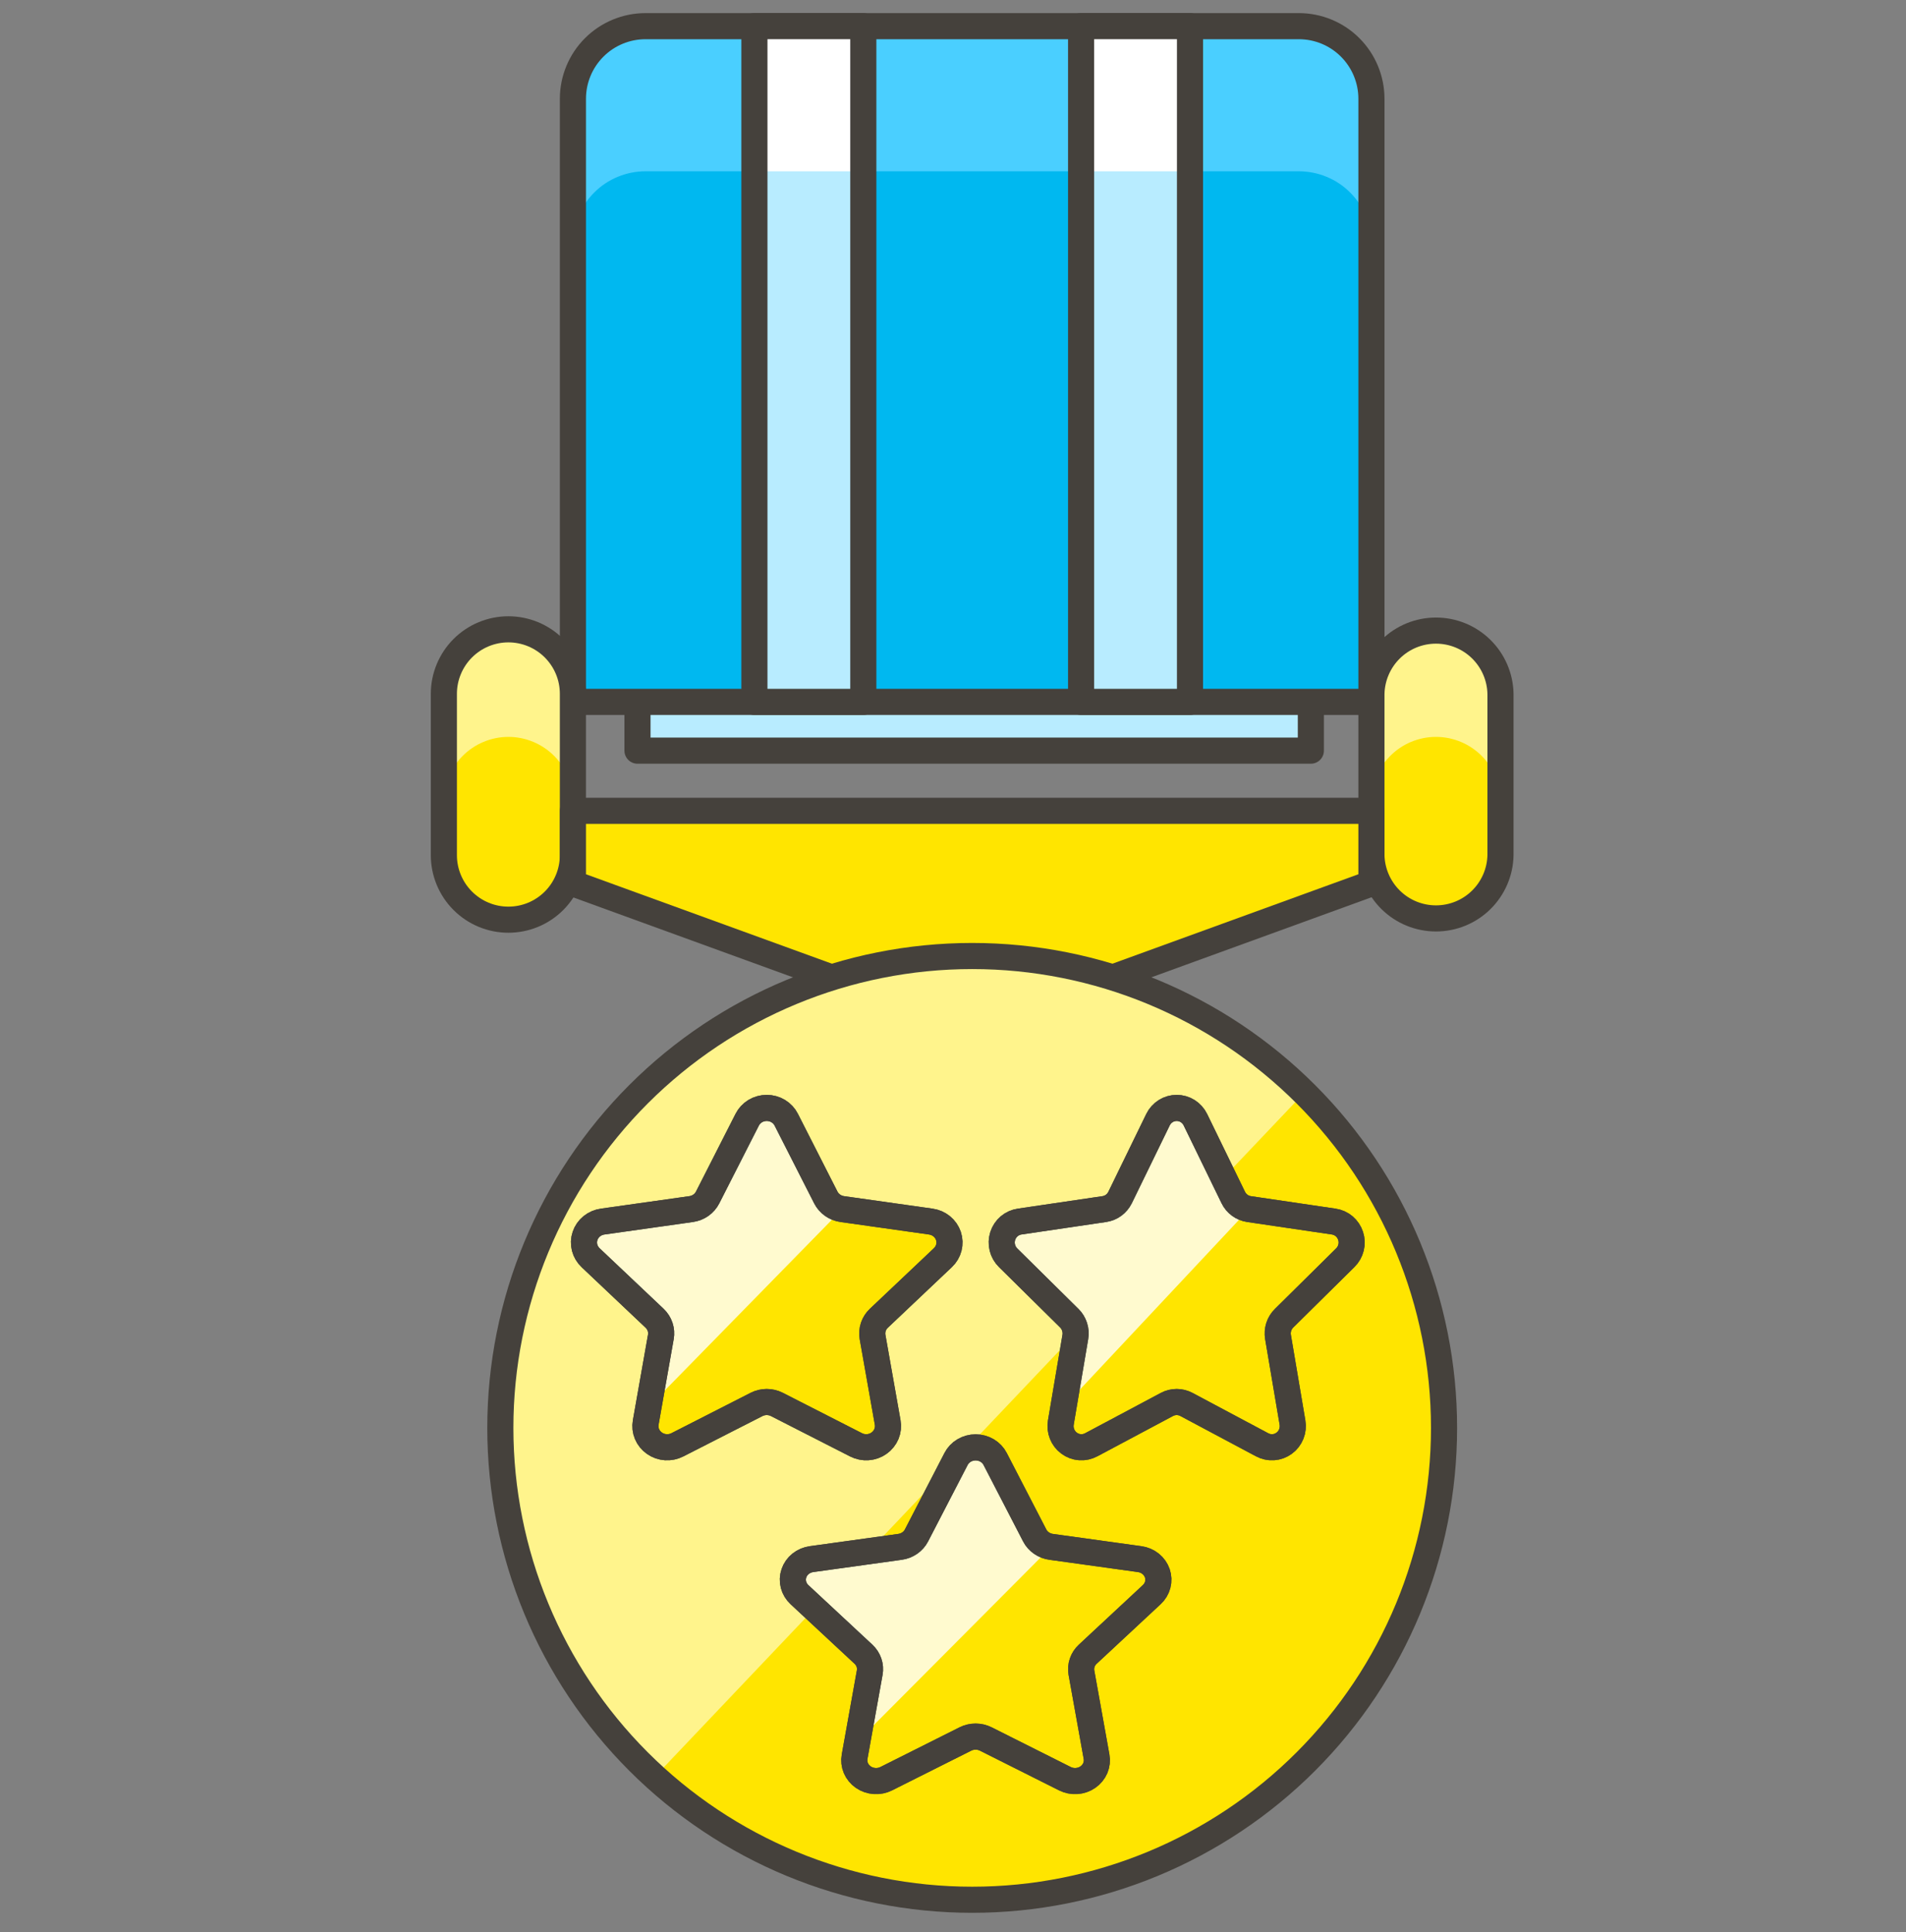 <svg width="73" height="74" viewBox="0 0 73 74" fill="none" xmlns="http://www.w3.org/2000/svg">
<rect x="0" y="0" width="73" height="74" fill="#808080" stroke="none"/>
<path d="M24.416 24.832H50.206V28.749H24.416V24.832Z" fill="#B8ECFF" stroke="#45413C" stroke-linecap="round" stroke-linejoin="round"/>
<path d="M52.526 26.882H21.943V3.782C21.943 3.045 22.236 2.338 22.758 1.816C23.279 1.295 23.986 1.002 24.723 1.002H49.746C50.484 1.002 51.191 1.295 51.712 1.816C52.233 2.338 52.526 3.045 52.526 3.782V26.882Z" fill="#00B8F0"/>
<path d="M49.746 1H24.723C23.986 1 23.279 1.293 22.758 1.814C22.236 2.336 21.943 3.043 21.943 3.78V9.341C21.943 8.976 22.015 8.614 22.155 8.277C22.294 7.939 22.499 7.633 22.757 7.375C23.015 7.116 23.322 6.911 23.659 6.772C23.997 6.632 24.358 6.56 24.723 6.56H49.746C50.111 6.56 50.473 6.632 50.81 6.772C51.148 6.911 51.454 7.116 51.712 7.375C51.971 7.633 52.175 7.939 52.315 8.277C52.455 8.614 52.526 8.976 52.526 9.341V3.78C52.526 3.043 52.233 2.336 51.712 1.814C51.191 1.293 50.484 1 49.746 1Z" fill="#4ACFFF"/>
<path d="M52.526 26.882H21.943V3.782C21.943 3.045 22.236 2.338 22.758 1.816C23.279 1.295 23.986 1.002 24.723 1.002H49.746C50.484 1.002 51.191 1.295 51.712 1.816C52.233 2.338 52.526 3.045 52.526 3.782V26.882Z" stroke="#45413C" stroke-linecap="round" stroke-linejoin="round"/>
<path d="M28.894 26.882H30.98H33.065V1H28.894V26.882Z" fill="#B8ECFF"/>
<path d="M28.894 1H33.065V6.561H28.894V1Z" fill="white"/>
<path d="M28.894 26.882H30.98H33.065V1H28.894V26.882Z" stroke="#45413C" stroke-linecap="round" stroke-linejoin="round"/>
<path d="M41.406 26.882H43.49H45.577V1H41.406V26.882Z" fill="#B8ECFF"/>
<path d="M41.406 1H45.577V6.561H41.406V1Z" fill="white"/>
<path d="M41.406 26.882H43.49H45.577V1H41.406V26.882Z" stroke="#45413C" stroke-linecap="round" stroke-linejoin="round"/>
<path d="M52.526 26.573C52.539 25.926 52.806 25.31 53.268 24.857C53.73 24.404 54.351 24.151 54.998 24.151C55.645 24.151 56.266 24.404 56.728 24.857C57.19 25.31 57.456 25.926 57.469 26.573V32.752C57.456 33.399 57.19 34.015 56.728 34.468C56.266 34.921 55.645 35.174 54.998 35.174C54.351 35.174 53.73 34.921 53.268 34.468C52.806 34.015 52.539 33.399 52.526 32.752V26.573Z" fill="#FFE500"/>
<path d="M54.998 24.102C54.674 24.102 54.352 24.166 54.053 24.29C53.752 24.414 53.48 24.596 53.251 24.825C53.021 25.055 52.839 25.327 52.715 25.627C52.59 25.927 52.526 26.248 52.526 26.573V30.744C52.52 30.415 52.579 30.088 52.7 29.783C52.821 29.477 53.002 29.199 53.232 28.964C53.463 28.729 53.737 28.543 54.04 28.415C54.344 28.288 54.669 28.222 54.998 28.222C55.327 28.222 55.652 28.288 55.955 28.415C56.258 28.543 56.533 28.729 56.763 28.964C56.993 29.199 57.175 29.477 57.296 29.783C57.417 30.088 57.476 30.415 57.469 30.744V26.573C57.469 25.918 57.209 25.289 56.746 24.826C56.282 24.362 55.654 24.102 54.998 24.102Z" fill="#FFF48C"/>
<path d="M52.526 26.573C52.539 25.926 52.806 25.31 53.268 24.857C53.73 24.404 54.351 24.151 54.998 24.151C55.645 24.151 56.266 24.404 56.728 24.857C57.19 25.31 57.456 25.926 57.469 26.573V32.752C57.456 33.399 57.19 34.015 56.728 34.468C56.266 34.921 55.645 35.174 54.998 35.174C54.351 35.174 53.73 34.921 53.268 34.468C52.806 34.015 52.539 33.399 52.526 32.752V26.573Z" stroke="#45413C" stroke-linecap="round" stroke-linejoin="round"/>
<path d="M17 26.573C17 26.248 17.064 25.927 17.189 25.627C17.313 25.328 17.495 25.055 17.724 24.826C17.954 24.596 18.226 24.414 18.526 24.29C18.826 24.166 19.147 24.102 19.471 24.102C19.796 24.102 20.117 24.166 20.417 24.29C20.717 24.414 20.989 24.596 21.219 24.826C21.448 25.055 21.63 25.328 21.754 25.627C21.879 25.927 21.942 26.248 21.942 26.573V32.752C21.942 33.407 21.682 34.036 21.219 34.499C20.755 34.963 20.127 35.223 19.471 35.223C18.816 35.223 18.188 34.963 17.724 34.499C17.261 34.036 17 33.407 17 32.752V26.573Z" fill="#FFE500"/>
<path d="M19.471 24.102C18.816 24.102 18.188 24.362 17.724 24.826C17.261 25.289 17 25.918 17 26.573V30.744C16.994 30.415 17.053 30.088 17.174 29.783C17.295 29.477 17.476 29.199 17.706 28.964C17.937 28.729 18.211 28.543 18.515 28.415C18.818 28.288 19.143 28.222 19.472 28.222C19.801 28.222 20.126 28.288 20.43 28.415C20.733 28.543 21.007 28.729 21.238 28.964C21.468 29.199 21.649 29.477 21.77 29.783C21.891 30.088 21.95 30.415 21.944 30.744V26.573C21.944 26.248 21.88 25.927 21.755 25.627C21.631 25.327 21.449 25.055 21.219 24.825C20.99 24.596 20.717 24.414 20.417 24.29C20.117 24.166 19.796 24.102 19.471 24.102Z" fill="#FFF48C"/>
<path d="M17 26.573C17 26.248 17.064 25.927 17.189 25.627C17.313 25.328 17.495 25.055 17.724 24.826C17.954 24.596 18.226 24.414 18.526 24.29C18.826 24.166 19.147 24.102 19.471 24.102C19.796 24.102 20.117 24.166 20.417 24.29C20.717 24.414 20.989 24.596 21.219 24.826C21.448 25.055 21.63 25.328 21.754 25.627C21.879 25.927 21.942 26.248 21.942 26.573V32.752C21.942 33.407 21.682 34.036 21.219 34.499C20.755 34.963 20.127 35.223 19.471 35.223C18.816 35.223 18.188 34.963 17.724 34.499C17.261 34.036 17 33.407 17 32.752V26.573Z" stroke="#45413C" stroke-linecap="round" stroke-linejoin="round"/>
<path d="M21.943 31.053H52.526V33.833L37.234 39.394L21.943 33.833V31.053Z" fill="#FFE500"/>
<path d="M21.943 31.053H52.526V33.833L37.234 39.394L21.943 33.833V31.053Z" stroke="#45413C" stroke-linecap="round" stroke-linejoin="round"/>
<path d="M19.163 54.686C19.163 59.479 21.067 64.076 24.456 67.465C27.845 70.854 32.442 72.758 37.235 72.758C42.028 72.758 46.624 70.854 50.013 67.465C53.403 64.076 55.307 59.479 55.307 54.686C55.307 49.893 53.403 45.296 50.013 41.907C46.624 38.518 42.028 36.614 37.235 36.614C32.442 36.614 27.845 38.518 24.456 41.907C21.067 45.296 19.163 49.893 19.163 54.686Z" fill="#FFE500"/>
<path d="M49.955 41.848C48.247 40.151 46.217 38.813 43.985 37.911C41.752 37.01 39.362 36.564 36.954 36.599C34.547 36.634 32.171 37.15 29.965 38.117C27.76 39.083 25.77 40.48 24.112 42.226C22.455 43.972 21.162 46.032 20.312 48.284C19.461 50.537 19.069 52.936 19.158 55.342C19.248 57.748 19.817 60.112 20.833 62.295C21.849 64.478 23.29 66.436 25.073 68.054L49.955 41.848Z" fill="#FFF48C"/>
<path d="M19.163 54.686C19.163 59.479 21.067 64.076 24.456 67.465C27.845 70.854 32.442 72.758 37.235 72.758C42.028 72.758 46.624 70.854 50.013 67.465C53.403 64.076 55.307 59.479 55.307 54.686C55.307 49.893 53.403 45.296 50.013 41.907C46.624 38.518 42.028 36.614 37.235 36.614C32.442 36.614 27.845 38.518 24.456 41.907C21.067 45.296 19.163 49.893 19.163 54.686Z" stroke="#45413C" stroke-linecap="round" stroke-linejoin="round"/>
<path d="M45.785 42.885L47.234 45.862C47.291 45.98 47.377 46.082 47.482 46.16C47.587 46.237 47.709 46.287 47.838 46.306L51.08 46.784C51.228 46.805 51.368 46.868 51.483 46.965C51.597 47.063 51.683 47.191 51.729 47.335C51.776 47.48 51.781 47.635 51.745 47.782C51.708 47.929 51.632 48.063 51.524 48.169L49.18 50.486C49.086 50.578 49.017 50.691 48.976 50.816C48.936 50.941 48.926 51.075 48.948 51.205L49.502 54.477C49.528 54.627 49.512 54.781 49.456 54.921C49.4 55.062 49.306 55.184 49.184 55.273C49.063 55.363 48.92 55.416 48.77 55.426C48.621 55.437 48.471 55.404 48.339 55.333L45.44 53.788C45.325 53.727 45.197 53.695 45.067 53.695C44.937 53.695 44.809 53.727 44.694 53.788L41.794 55.333C41.661 55.404 41.512 55.437 41.363 55.426C41.213 55.416 41.07 55.363 40.949 55.273C40.827 55.184 40.733 55.062 40.677 54.921C40.621 54.781 40.605 54.627 40.631 54.477L41.185 51.205C41.207 51.075 41.197 50.942 41.157 50.816C41.117 50.691 41.048 50.578 40.955 50.486L38.61 48.169C38.502 48.063 38.426 47.929 38.39 47.782C38.353 47.635 38.359 47.48 38.405 47.336C38.451 47.191 38.537 47.063 38.651 46.965C38.766 46.868 38.906 46.805 39.054 46.784L42.296 46.306C42.425 46.287 42.547 46.237 42.652 46.16C42.757 46.082 42.842 45.98 42.9 45.862L44.35 42.885C44.416 42.749 44.518 42.635 44.645 42.554C44.772 42.474 44.918 42.432 45.067 42.432C45.217 42.432 45.363 42.474 45.49 42.554C45.617 42.635 45.719 42.749 45.785 42.885Z" fill="#FFE500"/>
<path d="M40.73 53.892L41.184 51.205C41.206 51.075 41.197 50.942 41.157 50.816C41.117 50.691 41.047 50.578 40.954 50.486L38.61 48.169C38.502 48.063 38.426 47.929 38.389 47.782C38.353 47.635 38.358 47.48 38.405 47.336C38.451 47.191 38.536 47.063 38.651 46.965C38.766 46.868 38.905 46.805 39.054 46.784L42.296 46.306C42.424 46.287 42.547 46.237 42.652 46.16C42.757 46.082 42.842 45.98 42.899 45.862L44.35 42.885C44.415 42.748 44.517 42.633 44.644 42.552C44.772 42.471 44.919 42.428 45.069 42.428C45.219 42.428 45.366 42.471 45.493 42.552C45.62 42.633 45.723 42.748 45.788 42.885L47.237 45.862C47.295 45.98 47.38 46.082 47.485 46.16C47.59 46.237 47.712 46.287 47.841 46.306L40.73 53.892Z" fill="#FFFACF"/>
<path d="M45.785 42.885L47.234 45.862C47.291 45.98 47.377 46.082 47.482 46.16C47.587 46.237 47.709 46.287 47.838 46.306L51.08 46.784C51.228 46.805 51.368 46.868 51.483 46.965C51.597 47.063 51.683 47.191 51.729 47.335C51.776 47.48 51.781 47.635 51.745 47.782C51.708 47.929 51.632 48.063 51.524 48.169L49.18 50.486C49.086 50.578 49.017 50.691 48.976 50.816C48.936 50.941 48.926 51.075 48.948 51.205L49.502 54.477C49.528 54.627 49.512 54.781 49.456 54.921C49.4 55.062 49.306 55.184 49.184 55.273C49.063 55.363 48.92 55.416 48.77 55.426C48.621 55.437 48.471 55.404 48.339 55.333L45.44 53.788C45.325 53.727 45.197 53.695 45.067 53.695C44.937 53.695 44.809 53.727 44.694 53.788L41.794 55.333C41.661 55.404 41.512 55.437 41.363 55.426C41.213 55.416 41.07 55.363 40.949 55.273C40.827 55.184 40.733 55.062 40.677 54.921C40.621 54.781 40.605 54.627 40.631 54.477L41.185 51.205C41.207 51.075 41.197 50.942 41.157 50.816C41.117 50.691 41.048 50.578 40.955 50.486L38.61 48.169C38.502 48.063 38.426 47.929 38.39 47.782C38.353 47.635 38.359 47.48 38.405 47.336C38.451 47.191 38.537 47.063 38.651 46.965C38.766 46.868 38.906 46.805 39.054 46.784L42.296 46.306C42.425 46.287 42.547 46.237 42.652 46.16C42.757 46.082 42.842 45.98 42.9 45.862L44.35 42.885C44.416 42.749 44.518 42.635 44.645 42.554C44.772 42.474 44.918 42.432 45.067 42.432C45.217 42.432 45.363 42.474 45.49 42.554C45.617 42.635 45.719 42.749 45.785 42.885Z" stroke="#45413C" stroke-linecap="round" stroke-linejoin="round"/>
<path d="M45.785 42.885L47.234 45.862C47.291 45.98 47.377 46.082 47.482 46.16C47.587 46.237 47.709 46.287 47.838 46.306L51.08 46.784C51.228 46.805 51.368 46.868 51.483 46.965C51.597 47.063 51.683 47.191 51.729 47.335C51.776 47.48 51.781 47.635 51.745 47.782C51.708 47.929 51.632 48.063 51.524 48.169L49.18 50.486C49.086 50.578 49.017 50.691 48.976 50.816C48.936 50.941 48.926 51.075 48.948 51.205L49.502 54.477C49.528 54.627 49.512 54.781 49.456 54.921C49.4 55.062 49.306 55.184 49.184 55.273C49.063 55.363 48.92 55.416 48.77 55.426C48.621 55.437 48.471 55.404 48.339 55.333L45.44 53.788C45.325 53.727 45.197 53.695 45.067 53.695C44.937 53.695 44.809 53.727 44.694 53.788L41.794 55.333C41.661 55.404 41.512 55.437 41.363 55.426C41.213 55.416 41.07 55.363 40.949 55.273C40.827 55.184 40.733 55.062 40.677 54.921C40.621 54.781 40.605 54.627 40.631 54.477L41.185 51.205C41.207 51.075 41.197 50.942 41.157 50.816C41.117 50.691 41.048 50.578 40.955 50.486L38.61 48.169C38.502 48.063 38.426 47.929 38.39 47.782C38.353 47.635 38.359 47.48 38.405 47.336C38.451 47.191 38.537 47.063 38.651 46.965C38.766 46.868 38.906 46.805 39.054 46.784L42.296 46.306C42.425 46.287 42.547 46.237 42.652 46.16C42.757 46.082 42.842 45.98 42.9 45.862L44.35 42.885C44.416 42.749 44.518 42.635 44.645 42.554C44.772 42.474 44.918 42.432 45.067 42.432C45.217 42.432 45.363 42.474 45.49 42.554C45.617 42.635 45.719 42.749 45.785 42.885Z" stroke="#45413C" stroke-linecap="round" stroke-linejoin="round"/>
<path d="M38.115 55.877L39.629 58.805C39.689 58.922 39.778 59.022 39.888 59.098C39.998 59.174 40.125 59.224 40.26 59.242L43.646 59.712C43.801 59.732 43.947 59.794 44.067 59.89C44.187 59.986 44.276 60.112 44.325 60.254C44.373 60.396 44.379 60.548 44.341 60.693C44.303 60.838 44.223 60.97 44.11 61.074L41.662 63.353C41.564 63.443 41.491 63.554 41.449 63.678C41.407 63.801 41.397 63.932 41.419 64.06L41.998 67.278C42.025 67.425 42.008 67.576 41.95 67.715C41.891 67.853 41.793 67.973 41.666 68.061C41.54 68.149 41.39 68.201 41.234 68.211C41.078 68.222 40.922 68.19 40.783 68.12L37.755 66.6C37.635 66.54 37.501 66.509 37.365 66.509C37.23 66.509 37.096 66.54 36.976 66.6L33.946 68.12C33.808 68.19 33.652 68.222 33.496 68.211C33.34 68.201 33.19 68.149 33.063 68.061C32.937 67.973 32.839 67.853 32.78 67.715C32.721 67.576 32.705 67.425 32.732 67.278L33.31 64.06C33.334 63.932 33.324 63.801 33.282 63.678C33.24 63.555 33.167 63.443 33.07 63.353L30.621 61.074C30.509 60.97 30.429 60.838 30.391 60.694C30.353 60.549 30.358 60.397 30.407 60.255C30.455 60.112 30.544 59.986 30.664 59.89C30.784 59.794 30.93 59.733 31.085 59.712L34.471 59.242C34.606 59.224 34.733 59.174 34.843 59.098C34.953 59.022 35.042 58.922 35.102 58.805L36.617 55.877C36.685 55.744 36.792 55.631 36.925 55.552C37.057 55.474 37.21 55.432 37.366 55.432C37.522 55.432 37.675 55.474 37.807 55.552C37.94 55.631 38.047 55.744 38.115 55.877Z" fill="#FFE500"/>
<path d="M32.835 66.703L33.31 64.06C33.333 63.932 33.323 63.801 33.281 63.678C33.239 63.555 33.167 63.443 33.069 63.353L30.621 61.074C30.508 60.97 30.428 60.838 30.39 60.694C30.352 60.549 30.358 60.397 30.406 60.255C30.455 60.112 30.544 59.986 30.664 59.89C30.784 59.794 30.929 59.733 31.084 59.712L34.471 59.242C34.605 59.223 34.733 59.174 34.843 59.098C34.953 59.022 35.041 58.922 35.101 58.805L36.616 55.877C36.684 55.743 36.791 55.629 36.924 55.55C37.057 55.47 37.211 55.428 37.367 55.428C37.524 55.428 37.678 55.47 37.811 55.55C37.944 55.629 38.05 55.743 38.119 55.877L39.633 58.805C39.693 58.922 39.781 59.022 39.891 59.098C40.001 59.174 40.129 59.223 40.263 59.242L32.835 66.703Z" fill="#FFFACF"/>
<path d="M38.115 55.877L39.629 58.805C39.689 58.922 39.778 59.022 39.888 59.098C39.998 59.174 40.125 59.224 40.26 59.242L43.646 59.712C43.801 59.732 43.947 59.794 44.067 59.89C44.187 59.986 44.276 60.112 44.325 60.254C44.373 60.396 44.379 60.548 44.341 60.693C44.303 60.838 44.223 60.97 44.11 61.074L41.662 63.353C41.564 63.443 41.491 63.554 41.449 63.678C41.407 63.801 41.397 63.932 41.419 64.06L41.998 67.278C42.025 67.425 42.008 67.576 41.95 67.715C41.891 67.853 41.793 67.973 41.666 68.061C41.54 68.149 41.39 68.201 41.234 68.211C41.078 68.222 40.922 68.19 40.783 68.12L37.755 66.6C37.635 66.54 37.501 66.509 37.365 66.509C37.23 66.509 37.096 66.54 36.976 66.6L33.946 68.12C33.808 68.19 33.652 68.222 33.496 68.211C33.34 68.201 33.19 68.149 33.063 68.061C32.937 67.973 32.839 67.853 32.78 67.715C32.721 67.576 32.705 67.425 32.732 67.278L33.31 64.06C33.334 63.932 33.324 63.801 33.282 63.678C33.24 63.555 33.167 63.443 33.07 63.353L30.621 61.074C30.509 60.97 30.429 60.838 30.391 60.694C30.353 60.549 30.358 60.397 30.407 60.255C30.455 60.112 30.544 59.986 30.664 59.89C30.784 59.794 30.93 59.733 31.085 59.712L34.471 59.242C34.606 59.224 34.733 59.174 34.843 59.098C34.953 59.022 35.042 58.922 35.102 58.805L36.617 55.877C36.685 55.744 36.792 55.631 36.925 55.552C37.057 55.474 37.21 55.432 37.366 55.432C37.522 55.432 37.675 55.474 37.807 55.552C37.94 55.631 38.047 55.744 38.115 55.877Z" stroke="#45413C" stroke-linecap="round" stroke-linejoin="round"/>
<path d="M38.115 55.877L39.629 58.805C39.689 58.922 39.778 59.022 39.888 59.098C39.998 59.174 40.125 59.224 40.26 59.242L43.646 59.712C43.801 59.732 43.947 59.794 44.067 59.89C44.187 59.986 44.276 60.112 44.325 60.254C44.373 60.396 44.379 60.548 44.341 60.693C44.303 60.838 44.223 60.97 44.11 61.074L41.662 63.353C41.564 63.443 41.491 63.554 41.449 63.678C41.407 63.801 41.397 63.932 41.419 64.06L41.998 67.278C42.025 67.425 42.008 67.576 41.95 67.715C41.891 67.853 41.793 67.973 41.666 68.061C41.54 68.149 41.39 68.201 41.234 68.211C41.078 68.222 40.922 68.19 40.783 68.12L37.755 66.6C37.635 66.54 37.501 66.509 37.365 66.509C37.23 66.509 37.096 66.54 36.976 66.6L33.946 68.12C33.808 68.19 33.652 68.222 33.496 68.211C33.34 68.201 33.19 68.149 33.063 68.061C32.937 67.973 32.839 67.853 32.78 67.715C32.721 67.576 32.705 67.425 32.732 67.278L33.31 64.06C33.334 63.932 33.324 63.801 33.282 63.678C33.24 63.555 33.167 63.443 33.07 63.353L30.621 61.074C30.509 60.97 30.429 60.838 30.391 60.694C30.353 60.549 30.358 60.397 30.407 60.255C30.455 60.112 30.544 59.986 30.664 59.89C30.784 59.794 30.93 59.733 31.085 59.712L34.471 59.242C34.606 59.224 34.733 59.174 34.843 59.098C34.953 59.022 35.042 58.922 35.102 58.805L36.617 55.877C36.685 55.744 36.792 55.631 36.925 55.552C37.057 55.474 37.21 55.432 37.366 55.432C37.522 55.432 37.675 55.474 37.807 55.552C37.94 55.631 38.047 55.744 38.115 55.877Z" stroke="#45413C" stroke-linecap="round" stroke-linejoin="round"/>
<path d="M30.115 42.885L31.629 45.862C31.689 45.98 31.778 46.082 31.888 46.16C31.998 46.237 32.125 46.287 32.26 46.306L35.646 46.784C35.801 46.805 35.947 46.868 36.067 46.965C36.187 47.063 36.276 47.191 36.325 47.335C36.373 47.48 36.379 47.635 36.341 47.782C36.303 47.929 36.223 48.063 36.11 48.169L33.662 50.486C33.564 50.578 33.491 50.691 33.449 50.816C33.407 50.941 33.397 51.075 33.419 51.205L33.998 54.477C34.025 54.627 34.008 54.781 33.95 54.921C33.891 55.062 33.793 55.184 33.666 55.273C33.54 55.363 33.39 55.416 33.234 55.426C33.078 55.437 32.922 55.404 32.783 55.333L29.755 53.788C29.635 53.727 29.501 53.695 29.365 53.695C29.23 53.695 29.096 53.727 28.976 53.788L25.946 55.333C25.808 55.404 25.652 55.437 25.496 55.426C25.34 55.416 25.19 55.363 25.064 55.273C24.937 55.184 24.839 55.062 24.78 54.921C24.721 54.781 24.705 54.627 24.732 54.477L25.31 51.205C25.334 51.075 25.324 50.942 25.282 50.816C25.24 50.691 25.167 50.578 25.07 50.486L22.621 48.169C22.509 48.063 22.429 47.929 22.391 47.782C22.353 47.635 22.358 47.48 22.407 47.336C22.455 47.191 22.544 47.063 22.664 46.965C22.784 46.868 22.93 46.805 23.085 46.784L26.471 46.306C26.606 46.287 26.733 46.237 26.843 46.16C26.953 46.082 27.042 45.98 27.102 45.862L28.617 42.885C28.685 42.749 28.792 42.635 28.924 42.554C29.057 42.474 29.21 42.432 29.366 42.432C29.522 42.432 29.675 42.474 29.808 42.554C29.94 42.635 30.047 42.749 30.115 42.885Z" fill="#FFE500"/>
<path d="M24.835 53.892L25.31 51.205C25.333 51.075 25.323 50.942 25.281 50.816C25.239 50.691 25.167 50.578 25.069 50.486L22.621 48.169C22.508 48.063 22.428 47.929 22.39 47.782C22.352 47.635 22.358 47.48 22.406 47.336C22.455 47.191 22.544 47.063 22.664 46.965C22.784 46.868 22.929 46.805 23.084 46.784L26.471 46.306C26.605 46.287 26.733 46.237 26.843 46.16C26.953 46.082 27.041 45.98 27.101 45.862L28.616 42.885C28.684 42.748 28.791 42.633 28.924 42.552C29.057 42.471 29.211 42.428 29.367 42.428C29.524 42.428 29.678 42.471 29.811 42.552C29.944 42.633 30.05 42.748 30.119 42.885L31.633 45.862C31.692 45.98 31.781 46.082 31.891 46.16C32.001 46.237 32.129 46.287 32.263 46.306L24.835 53.892Z" fill="#FFFACF"/>
<path d="M30.115 42.885L31.629 45.862C31.689 45.98 31.778 46.082 31.888 46.16C31.998 46.237 32.125 46.287 32.26 46.306L35.646 46.784C35.801 46.805 35.947 46.868 36.067 46.965C36.187 47.063 36.276 47.191 36.325 47.335C36.373 47.48 36.379 47.635 36.341 47.782C36.303 47.929 36.223 48.063 36.11 48.169L33.662 50.486C33.564 50.578 33.491 50.691 33.449 50.816C33.407 50.941 33.397 51.075 33.419 51.205L33.998 54.477C34.025 54.627 34.008 54.781 33.95 54.921C33.891 55.062 33.793 55.184 33.666 55.273C33.54 55.363 33.39 55.416 33.234 55.426C33.078 55.437 32.922 55.404 32.783 55.333L29.755 53.788C29.635 53.727 29.501 53.695 29.365 53.695C29.23 53.695 29.096 53.727 28.976 53.788L25.946 55.333C25.808 55.404 25.652 55.437 25.496 55.426C25.34 55.416 25.19 55.363 25.064 55.273C24.937 55.184 24.839 55.062 24.78 54.921C24.721 54.781 24.705 54.627 24.732 54.477L25.31 51.205C25.334 51.075 25.324 50.942 25.282 50.816C25.24 50.691 25.167 50.578 25.07 50.486L22.621 48.169C22.509 48.063 22.429 47.929 22.391 47.782C22.353 47.635 22.358 47.48 22.407 47.336C22.455 47.191 22.544 47.063 22.664 46.965C22.784 46.868 22.93 46.805 23.085 46.784L26.471 46.306C26.606 46.287 26.733 46.237 26.843 46.16C26.953 46.082 27.042 45.98 27.102 45.862L28.617 42.885C28.685 42.749 28.792 42.635 28.924 42.554C29.057 42.474 29.21 42.432 29.366 42.432C29.522 42.432 29.675 42.474 29.808 42.554C29.94 42.635 30.047 42.749 30.115 42.885Z" stroke="#45413C" stroke-linecap="round" stroke-linejoin="round"/>
<path d="M30.115 42.885L31.629 45.862C31.689 45.98 31.778 46.082 31.888 46.16C31.998 46.237 32.125 46.287 32.26 46.306L35.646 46.784C35.801 46.805 35.947 46.868 36.067 46.965C36.187 47.063 36.276 47.191 36.325 47.335C36.373 47.48 36.379 47.635 36.341 47.782C36.303 47.929 36.223 48.063 36.11 48.169L33.662 50.486C33.564 50.578 33.491 50.691 33.449 50.816C33.407 50.941 33.397 51.075 33.419 51.205L33.998 54.477C34.025 54.627 34.008 54.781 33.95 54.921C33.891 55.062 33.793 55.184 33.666 55.273C33.54 55.363 33.39 55.416 33.234 55.426C33.078 55.437 32.922 55.404 32.783 55.333L29.755 53.788C29.635 53.727 29.501 53.695 29.365 53.695C29.23 53.695 29.096 53.727 28.976 53.788L25.946 55.333C25.808 55.404 25.652 55.437 25.496 55.426C25.34 55.416 25.19 55.363 25.064 55.273C24.937 55.184 24.839 55.062 24.78 54.921C24.721 54.781 24.705 54.627 24.732 54.477L25.31 51.205C25.334 51.075 25.324 50.942 25.282 50.816C25.24 50.691 25.167 50.578 25.07 50.486L22.621 48.169C22.509 48.063 22.429 47.929 22.391 47.782C22.353 47.635 22.358 47.48 22.407 47.336C22.455 47.191 22.544 47.063 22.664 46.965C22.784 46.868 22.93 46.805 23.085 46.784L26.471 46.306C26.606 46.287 26.733 46.237 26.843 46.16C26.953 46.082 27.042 45.98 27.102 45.862L28.617 42.885C28.685 42.749 28.792 42.635 28.924 42.554C29.057 42.474 29.21 42.432 29.366 42.432C29.522 42.432 29.675 42.474 29.808 42.554C29.94 42.635 30.047 42.749 30.115 42.885Z" stroke="#45413C" stroke-linecap="round" stroke-linejoin="round"/>
</svg>


